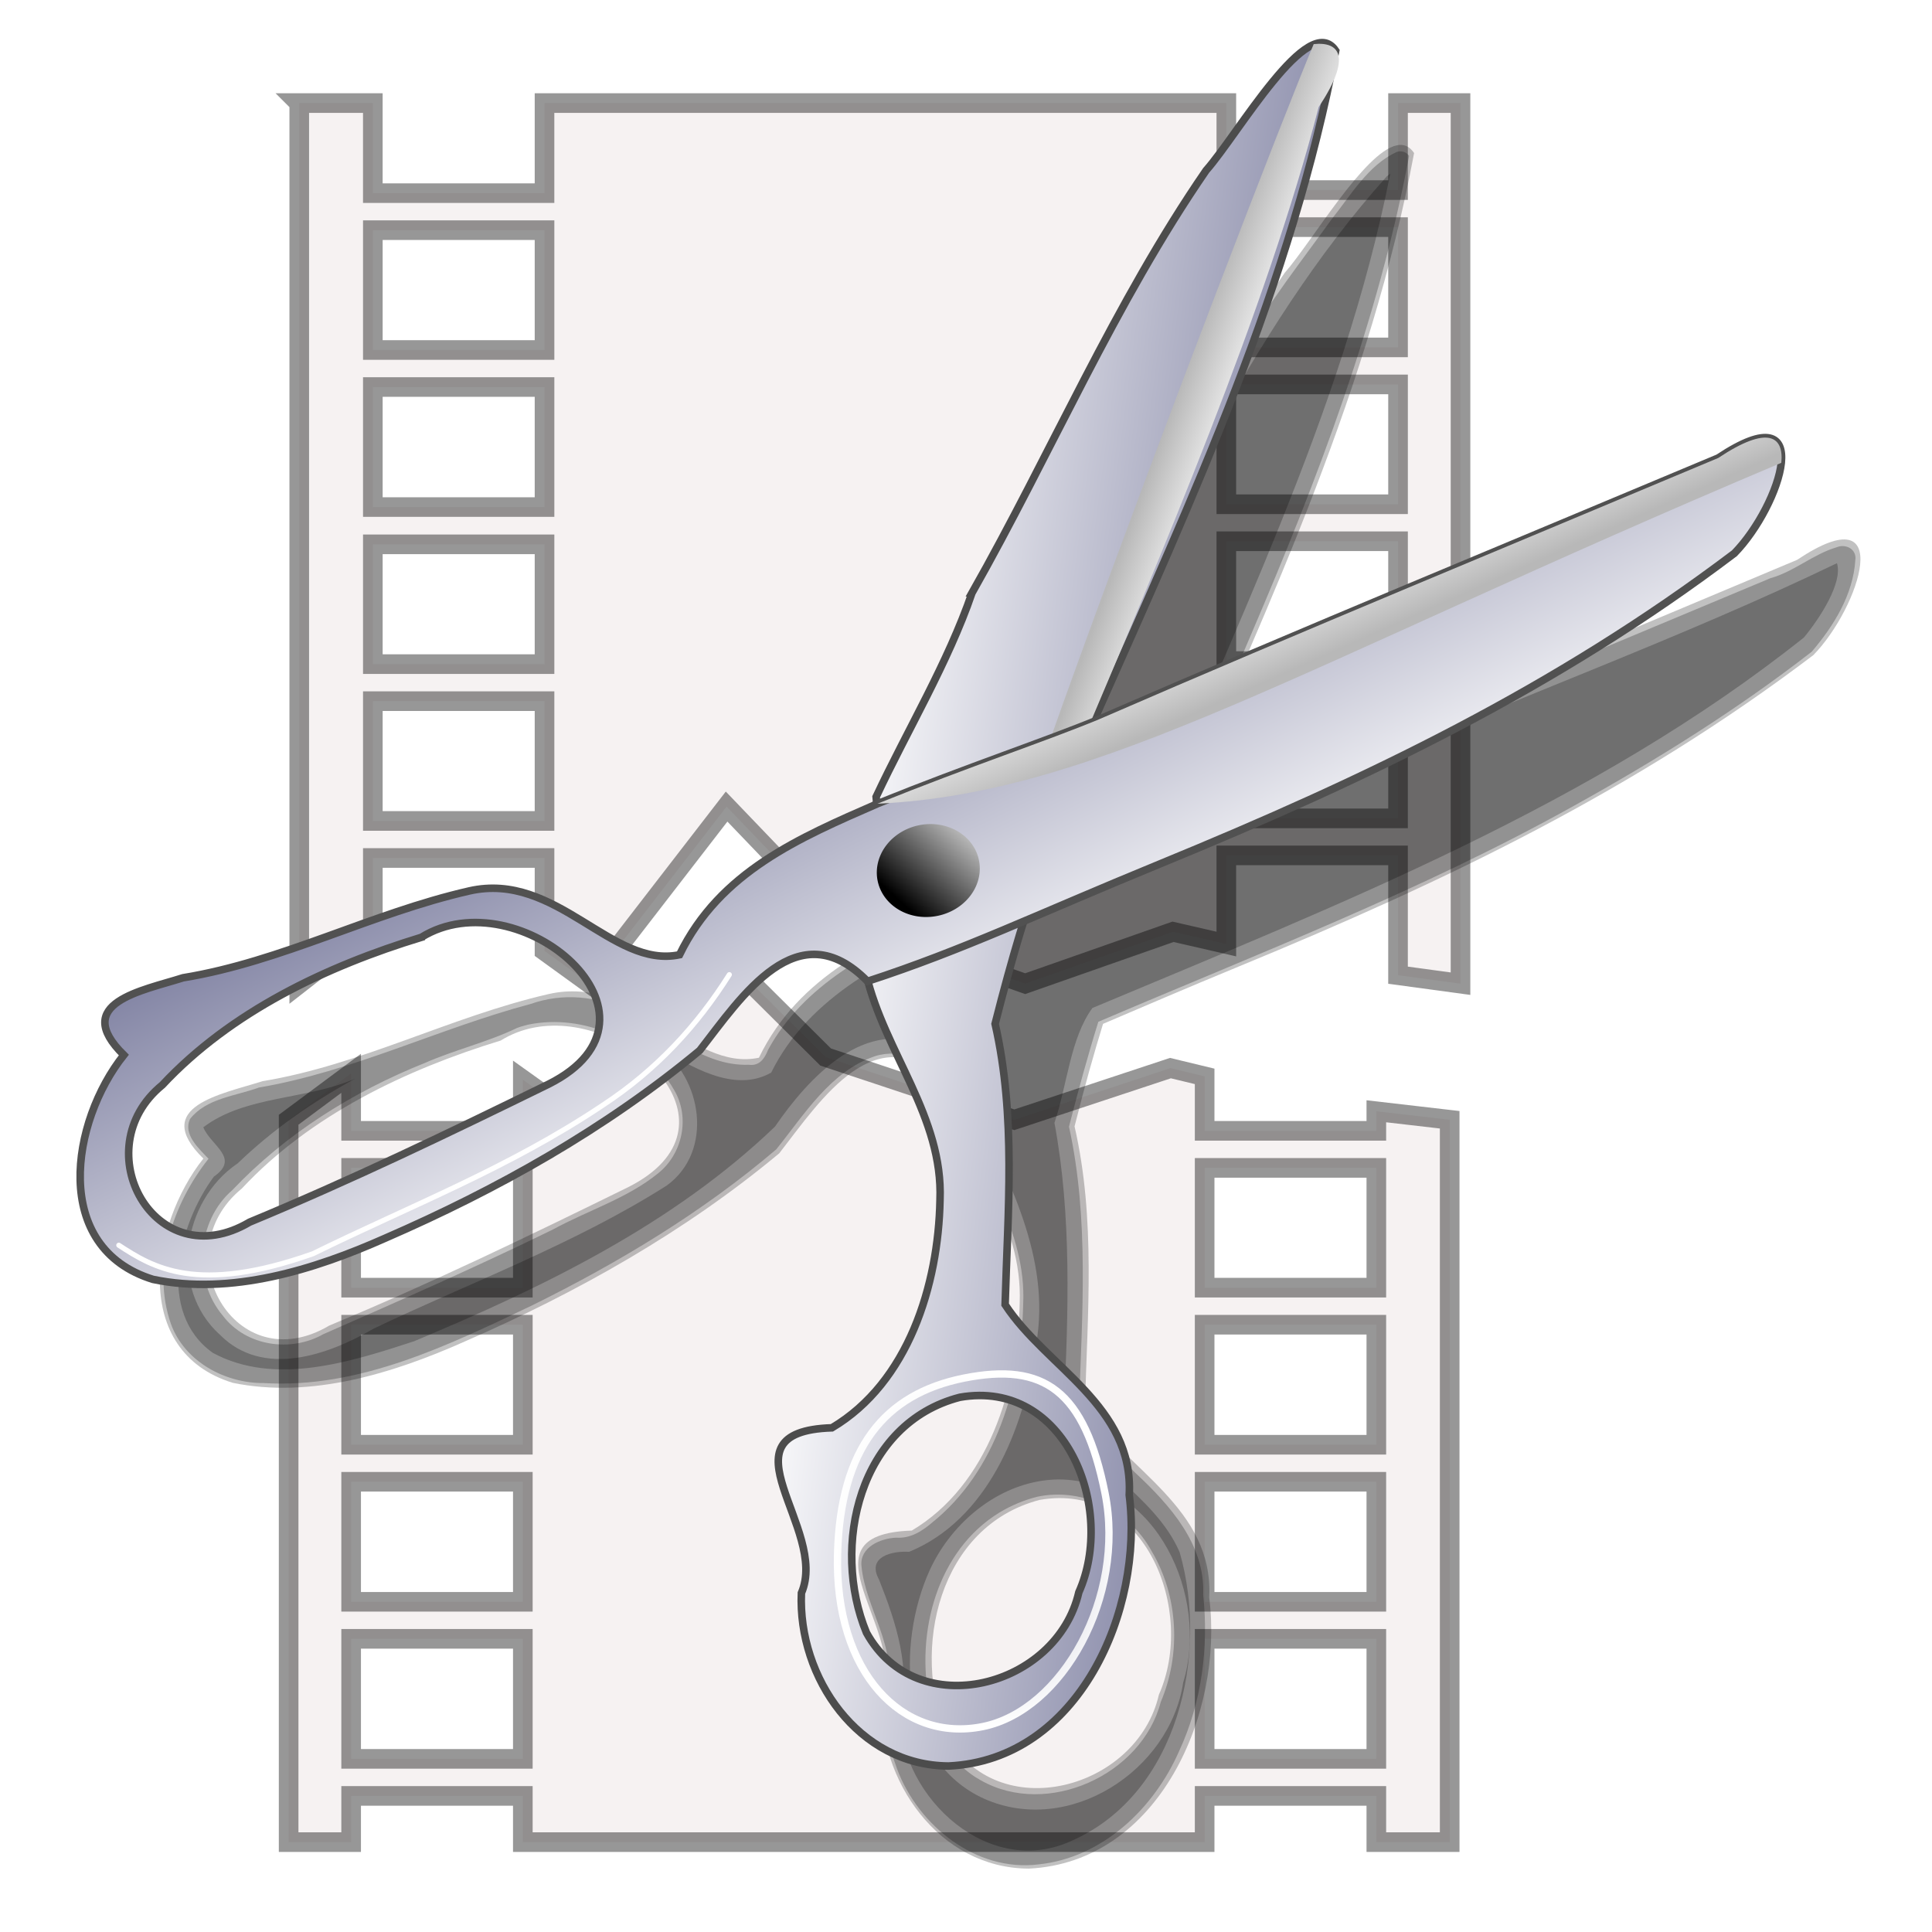 <?xml version="1.0" encoding="UTF-8" standalone="no"?>
<!-- Created with Inkscape (http://www.inkscape.org/) -->

<svg
   xmlns:dc="http://purl.org/dc/elements/1.1/"
   xmlns:cc="http://creativecommons.org/ns#"
   xmlns:rdf="http://www.w3.org/1999/02/22-rdf-syntax-ns#"
   xmlns:svg="http://www.w3.org/2000/svg"
   xmlns="http://www.w3.org/2000/svg"
   xmlns:xlink="http://www.w3.org/1999/xlink"
   xmlns:sodipodi="http://sodipodi.sourceforge.net/DTD/sodipodi-0.dtd"
   xmlns:inkscape="http://www.inkscape.org/namespaces/inkscape"
   width="256"
   height="256"
   id="svg2"
   sodipodi:version="0.32"
   inkscape:version="0.91 r13725"
   version="1.0"
   sodipodi:docname="avidemux2_qt.svg"
   inkscape:output_extension="org.inkscape.output.svg.inkscape">
  <defs
     id="defs4">
    <linearGradient
       inkscape:collect="always"
       id="linearGradient3344">
      <stop
         style="stop-color:#373737;stop-opacity:1;"
         offset="0"
         id="stop3346" />
      <stop
         style="stop-color:#373737;stop-opacity:0;"
         offset="1"
         id="stop3348" />
    </linearGradient>
    <linearGradient
       id="linearGradient3175">
      <stop
         style="stop-color:#bcc4f0;stop-opacity:0.739;"
         offset="0"
         id="stop3177" />
      <stop
         style="stop-color:#1a1c71;stop-opacity:0.782;"
         offset="1"
         id="stop3179" />
    </linearGradient>
    <inkscape:perspective
       sodipodi:type="inkscape:persp3d"
       inkscape:vp_x="0 : 526.18109 : 1"
       inkscape:vp_y="0 : 1000 : 0"
       inkscape:vp_z="744.09448 : 526.18109 : 1"
       inkscape:persp3d-origin="372.04724 : 350.78739 : 1"
       id="perspective10" />
    <inkscape:perspective
       id="perspective2390"
       inkscape:persp3d-origin="372.04724 : 350.78739 : 1"
       inkscape:vp_z="744.09448 : 526.18109 : 1"
       inkscape:vp_y="0 : 1000 : 0"
       inkscape:vp_x="0 : 526.18109 : 1"
       sodipodi:type="inkscape:persp3d" />
    <linearGradient
       inkscape:collect="always"
       xlink:href="#linearGradient3175"
       id="linearGradient3315"
       gradientUnits="userSpaceOnUse"
       gradientTransform="matrix(1.228,0,0,1.228,15.619,-27.967)"
       spreadMethod="reflect"
       x1="40.607"
       y1="87.54"
       x2="84.451"
       y2="64.883" />
    <linearGradient
       inkscape:collect="always"
       xlink:href="#linearGradient3175"
       id="linearGradient3317"
       gradientUnits="userSpaceOnUse"
       gradientTransform="matrix(1.228,0,0,1.228,16.341,-28.689)"
       spreadMethod="reflect"
       x1="77.094"
       y1="169.637"
       x2="121.232"
       y2="148.745" />
    <linearGradient
       inkscape:collect="always"
       xlink:href="#linearGradient3344"
       id="linearGradient3350"
       x1="83.568"
       y1="54.878"
       x2="103.577"
       y2="46.051"
       gradientUnits="userSpaceOnUse"
       spreadMethod="reflect"
       gradientTransform="matrix(1.228,0,0,1.228,34.763,-24.355)" />
    <linearGradient
       inkscape:collect="always"
       xlink:href="#linearGradient3344"
       id="linearGradient3358"
       x1="86.216"
       y1="103.816"
       x2="103"
       y2="95.577"
       gradientUnits="userSpaceOnUse"
       spreadMethod="reflect"
       gradientTransform="matrix(1.228,0,0,1.228,34.763,-24.355)" />
    <linearGradient
       inkscape:collect="always"
       xlink:href="#linearGradient3344"
       id="linearGradient3366"
       x1="85.529"
       y1="146.308"
       x2="103.49"
       y2="136.892"
       gradientUnits="userSpaceOnUse"
       spreadMethod="reflect"
       gradientTransform="matrix(1.228,0,0,1.228,34.763,-24.355)" />
    <linearGradient
       inkscape:collect="always"
       xlink:href="#linearGradient3344"
       id="linearGradient3374"
       x1="84.451"
       y1="192.883"
       x2="103.577"
       y2="183.172"
       gradientUnits="userSpaceOnUse"
       spreadMethod="reflect"
       gradientTransform="matrix(1.228,0,0,1.228,34.763,-24.355)" />
    <linearGradient
       gradientTransform="matrix(0.458,0,0,0.458,12.358,81.059)"
       y2="50.574"
       x2="215.891"
       y1="113.364"
       x1="155.814"
       spreadMethod="reflect"
       gradientUnits="userSpaceOnUse"
       id="linearGradient3403"
       xlink:href="#linearGradient3369"
       inkscape:collect="always" />
    <linearGradient
       y2="78.618"
       x2="-79.283"
       y1="145.672"
       x1="-81.182"
       gradientUnits="userSpaceOnUse"
       id="linearGradient3397"
       xlink:href="#linearGradient3387"
       inkscape:collect="always" />
    <linearGradient
       gradientUnits="userSpaceOnUse"
       y2="78.618"
       x2="-79.283"
       y1="145.672"
       x1="-81.182"
       id="linearGradient3393"
       xlink:href="#linearGradient3387"
       inkscape:collect="always" />
    <linearGradient
       spreadMethod="reflect"
       gradientUnits="userSpaceOnUse"
       y2="50.574"
       x2="215.891"
       y1="113.364"
       x1="155.814"
       id="linearGradient3375"
       xlink:href="#linearGradient3369"
       inkscape:collect="always" />
    <linearGradient
       y2="-7.475"
       x2="16.093"
       y1="-7.475"
       x1="13.515"
       spreadMethod="reflect"
       gradientUnits="userSpaceOnUse"
       id="linearGradient2595"
       xlink:href="#linearGradient3578"
       inkscape:collect="always" />
    <linearGradient
       y2="-7.475"
       x2="16.093"
       y1="-7.475"
       x1="13.515"
       spreadMethod="reflect"
       gradientUnits="userSpaceOnUse"
       id="linearGradient2593"
       xlink:href="#linearGradient3578"
       inkscape:collect="always" />
    <linearGradient
       y2="-7.475"
       x2="16.093"
       y1="-7.475"
       x1="13.515"
       spreadMethod="reflect"
       gradientUnits="userSpaceOnUse"
       id="linearGradient2591"
       xlink:href="#linearGradient3578"
       inkscape:collect="always" />
    <linearGradient
       y2="-7.475"
       x2="16.093"
       y1="-7.475"
       x1="13.515"
       spreadMethod="reflect"
       gradientUnits="userSpaceOnUse"
       id="linearGradient2589"
       xlink:href="#linearGradient3578"
       inkscape:collect="always" />
    <linearGradient
       y2="-7.475"
       x2="16.093"
       y1="-7.475"
       x1="13.515"
       spreadMethod="reflect"
       gradientUnits="userSpaceOnUse"
       id="linearGradient2587"
       xlink:href="#linearGradient3578"
       inkscape:collect="always" />
    <linearGradient
       y2="-7.475"
       x2="16.093"
       y1="-7.475"
       x1="13.515"
       spreadMethod="reflect"
       gradientUnits="userSpaceOnUse"
       id="linearGradient2585"
       xlink:href="#linearGradient3578"
       inkscape:collect="always" />
    <linearGradient
       y2="-7.475"
       x2="16.093"
       y1="-7.475"
       x1="13.515"
       spreadMethod="reflect"
       gradientUnits="userSpaceOnUse"
       id="linearGradient2583"
       xlink:href="#linearGradient3578"
       inkscape:collect="always" />
    <linearGradient
       y2="-7.475"
       x2="16.093"
       y1="-7.475"
       x1="13.515"
       spreadMethod="reflect"
       gradientUnits="userSpaceOnUse"
       id="linearGradient2581"
       xlink:href="#linearGradient3578"
       inkscape:collect="always" />
    <linearGradient
       y2="-7.475"
       x2="16.093"
       y1="-7.475"
       x1="13.515"
       spreadMethod="reflect"
       gradientUnits="userSpaceOnUse"
       id="linearGradient2579"
       xlink:href="#linearGradient3578"
       inkscape:collect="always" />
    <linearGradient
       y2="-7.475"
       x2="16.093"
       y1="-7.475"
       x1="13.515"
       spreadMethod="reflect"
       gradientUnits="userSpaceOnUse"
       id="linearGradient2577"
       xlink:href="#linearGradient3578"
       inkscape:collect="always" />
    <linearGradient
       y2="-7.475"
       x2="16.093"
       y1="-7.475"
       x1="13.515"
       spreadMethod="reflect"
       gradientUnits="userSpaceOnUse"
       id="linearGradient2575"
       xlink:href="#linearGradient3578"
       inkscape:collect="always" />
    <linearGradient
       y2="-7.475"
       x2="16.093"
       y1="-7.475"
       x1="13.515"
       spreadMethod="reflect"
       gradientUnits="userSpaceOnUse"
       id="linearGradient2573"
       xlink:href="#linearGradient3578"
       inkscape:collect="always" />
    <linearGradient
       y2="-7.475"
       x2="16.093"
       y1="-7.475"
       x1="13.515"
       spreadMethod="reflect"
       gradientUnits="userSpaceOnUse"
       id="linearGradient2571"
       xlink:href="#linearGradient3578"
       inkscape:collect="always" />
    <linearGradient
       y2="-7.475"
       x2="16.093"
       y1="-7.475"
       x1="13.515"
       spreadMethod="reflect"
       gradientUnits="userSpaceOnUse"
       id="linearGradient2569"
       xlink:href="#linearGradient3578"
       inkscape:collect="always" />
    <linearGradient
       y2="-7.475"
       x2="16.093"
       y1="-7.475"
       x1="13.515"
       spreadMethod="reflect"
       gradientUnits="userSpaceOnUse"
       id="linearGradient2567"
       xlink:href="#linearGradient3578"
       inkscape:collect="always" />
    <linearGradient
       y2="-7.475"
       x2="16.093"
       y1="-7.475"
       x1="13.515"
       spreadMethod="reflect"
       gradientUnits="userSpaceOnUse"
       id="linearGradient2565"
       xlink:href="#linearGradient3578"
       inkscape:collect="always" />
    <linearGradient
       y2="-7.475"
       x2="16.093"
       y1="-7.475"
       x1="13.515"
       spreadMethod="reflect"
       gradientUnits="userSpaceOnUse"
       id="linearGradient2563"
       xlink:href="#linearGradient3578"
       inkscape:collect="always" />
    <linearGradient
       y2="-7.475"
       x2="16.093"
       y1="-7.475"
       x1="13.515"
       spreadMethod="reflect"
       gradientUnits="userSpaceOnUse"
       id="linearGradient2561"
       xlink:href="#linearGradient3578"
       inkscape:collect="always" />
    <linearGradient
       y2="-7.475"
       x2="16.093"
       y1="-7.475"
       x1="13.515"
       spreadMethod="reflect"
       gradientUnits="userSpaceOnUse"
       id="linearGradient2559"
       xlink:href="#linearGradient3578"
       inkscape:collect="always" />
    <linearGradient
       y2="-7.475"
       x2="16.093"
       y1="-7.475"
       x1="13.515"
       spreadMethod="reflect"
       gradientUnits="userSpaceOnUse"
       id="linearGradient2557"
       xlink:href="#linearGradient3578"
       inkscape:collect="always" />
    <linearGradient
       y2="-7.475"
       x2="16.093"
       y1="-7.475"
       x1="13.515"
       spreadMethod="reflect"
       gradientUnits="userSpaceOnUse"
       id="linearGradient2555"
       xlink:href="#linearGradient3578"
       inkscape:collect="always" />
    <linearGradient
       y2="-7.475"
       x2="16.093"
       y1="-7.475"
       x1="13.515"
       spreadMethod="reflect"
       gradientUnits="userSpaceOnUse"
       id="linearGradient2553"
       xlink:href="#linearGradient3578"
       inkscape:collect="always" />
    <linearGradient
       y2="-7.475"
       x2="16.093"
       y1="-7.475"
       x1="13.515"
       spreadMethod="reflect"
       gradientUnits="userSpaceOnUse"
       id="linearGradient2551"
       xlink:href="#linearGradient3578"
       inkscape:collect="always" />
    <linearGradient
       y2="-7.475"
       x2="16.093"
       y1="-2.21"
       x1="15.65"
       spreadMethod="reflect"
       gradientUnits="userSpaceOnUse"
       id="linearGradient3610"
       xlink:href="#linearGradient3578"
       inkscape:collect="always" />
    <linearGradient
       y2="-7.475"
       x2="16.093"
       y1="-6.409"
       x1="10.621"
       spreadMethod="reflect"
       gradientUnits="userSpaceOnUse"
       id="linearGradient3608"
       xlink:href="#linearGradient3578"
       inkscape:collect="always" />
    <linearGradient
       y2="-1.513"
       x2="9.718"
       y1="-5.887"
       x1="11.187"
       spreadMethod="reflect"
       gradientUnits="userSpaceOnUse"
       id="linearGradient3606"
       xlink:href="#linearGradient3578"
       inkscape:collect="always" />
    <linearGradient
       y2="-4.516"
       x2="12.916"
       y1="-3.754"
       x1="7.771"
       spreadMethod="reflect"
       gradientUnits="userSpaceOnUse"
       id="linearGradient3604"
       xlink:href="#linearGradient3578"
       inkscape:collect="always" />
    <linearGradient
       y2="-3.733"
       x2="14.94"
       y1="-2.275"
       x1="17.083"
       spreadMethod="reflect"
       gradientUnits="userSpaceOnUse"
       id="linearGradient3602"
       xlink:href="#linearGradient3578"
       inkscape:collect="always" />
    <linearGradient
       y2="-1.992"
       x2="17.377"
       y1="-6.256"
       x1="15.582"
       spreadMethod="reflect"
       gradientUnits="userSpaceOnUse"
       id="linearGradient3600"
       xlink:href="#linearGradient3578"
       inkscape:collect="always" />
    <linearGradient
       y2="-7.475"
       x2="16.093"
       y1="-10.978"
       x1="16.691"
       spreadMethod="reflect"
       gradientUnits="userSpaceOnUse"
       id="linearGradient3598"
       xlink:href="#linearGradient3578"
       inkscape:collect="always" />
    <linearGradient
       y2="-11.199"
       x2="11.132"
       y1="-11.391"
       x1="16.387"
       spreadMethod="reflect"
       gradientUnits="userSpaceOnUse"
       id="linearGradient3596"
       xlink:href="#linearGradient3578"
       inkscape:collect="always" />
    <linearGradient
       y2="-2.688"
       x2="8.696"
       y1="-11.587"
       x1="12.035"
       spreadMethod="reflect"
       gradientUnits="userSpaceOnUse"
       id="linearGradient3594"
       xlink:href="#linearGradient3578"
       inkscape:collect="always" />
    <linearGradient
       y2="-5.778"
       x2="11.372"
       y1="-10.151"
       x1="12.906"
       spreadMethod="reflect"
       gradientUnits="userSpaceOnUse"
       id="linearGradient3592"
       xlink:href="#linearGradient3578"
       inkscape:collect="always" />
    <linearGradient
       y2="-6.953"
       x2="17.747"
       y1="-5.908"
       x1="16.387"
       spreadMethod="reflect"
       gradientUnits="userSpaceOnUse"
       id="linearGradient3590"
       xlink:href="#linearGradient3578"
       inkscape:collect="always" />
    <linearGradient
       y2="-8.019"
       x2="17.075"
       y1="-7.475"
       x1="13.515"
       spreadMethod="reflect"
       gradientUnits="userSpaceOnUse"
       id="linearGradient3588"
       xlink:href="#linearGradient3578"
       inkscape:collect="always" />
    <linearGradient
       y2="-6.583"
       x2="18.617"
       y1="-5.212"
       x1="16.909"
       spreadMethod="reflect"
       gradientUnits="userSpaceOnUse"
       id="linearGradient3586"
       xlink:href="#linearGradient3578"
       inkscape:collect="always" />
    <linearGradient
       spreadMethod="reflect"
       gradientUnits="userSpaceOnUse"
       y2="-7.475"
       x2="16.093"
       y1="-7.475"
       x1="13.515"
       id="linearGradient3584"
       xlink:href="#linearGradient3578"
       inkscape:collect="always" />
    <inkscape:perspective
       sodipodi:type="inkscape:persp3d"
       inkscape:vp_x="0 : 128 : 1"
       inkscape:vp_y="0 : 1000 : 0"
       inkscape:vp_z="256 : 128 : 1"
       inkscape:persp3d-origin="128 : 85.333333 : 1"
       id="perspective2503" />
    <linearGradient
       id="linearGradient3578">
      <stop
         id="stop3580"
         offset="0"
         style="stop-color:#000000;stop-opacity:1;" />
      <stop
         id="stop3582"
         offset="1"
         style="stop-color:#fffcfc;stop-opacity:1;" />
    </linearGradient>
    <linearGradient
       id="linearGradient3369"
       inkscape:collect="always">
      <stop
         id="stop3371"
         offset="0"
         style="stop-color:#6465df;stop-opacity:1" />
      <stop
         id="stop3373"
         offset="1"
         style="stop-color:#ffffff;stop-opacity:1" />
    </linearGradient>
    <linearGradient
       id="linearGradient3387"
       inkscape:collect="always">
      <stop
         id="stop3389"
         offset="0"
         style="stop-color:#000000;stop-opacity:1;" />
      <stop
         id="stop3391"
         offset="1"
         style="stop-color:#ffffff;stop-opacity:1" />
    </linearGradient>
    <inkscape:perspective
       sodipodi:type="inkscape:persp3d"
       inkscape:vp_x="0 : 526.18109 : 1"
       inkscape:vp_y="0 : 1000 : 0"
       inkscape:vp_z="744.09448 : 526.18109 : 1"
       inkscape:persp3d-origin="372.04724 : 350.78739 : 1"
       id="perspective10-2" />
    <radialGradient
       r="63.512"
       fy="701.37"
       fx="376.796"
       cy="701.37"
       cx="376.796"
       gradientTransform="matrix(0.941,0,0,1.179,34.442,-139.203)"
       gradientUnits="userSpaceOnUse"
       id="radialGradient3289"
       xlink:href="#linearGradient2865"
       inkscape:collect="always" />
    <linearGradient
       y2="181.569"
       x2="223.346"
       y1="226.56"
       x1="162.287"
       gradientUnits="userSpaceOnUse"
       id="linearGradient3287"
       xlink:href="#linearGradient2852"
       inkscape:collect="always" />
    <linearGradient
       y2="319.922"
       x2="469.013"
       y1="364.381"
       x1="479.058"
       gradientTransform="matrix(0.941,0,0,0.941,34.442,27.79)"
       gradientUnits="userSpaceOnUse"
       id="linearGradient3285"
       xlink:href="#linearGradient2840"
       inkscape:collect="always" />
    <linearGradient
       y2="246.009"
       x2="438.483"
       y1="461.32"
       x1="497.13"
       gradientTransform="matrix(0.941,0,0,0.941,34.442,27.79)"
       gradientUnits="userSpaceOnUse"
       id="linearGradient3283"
       xlink:href="#linearGradient2820"
       inkscape:collect="always" />
    <linearGradient
       y2="326.823"
       x2="473.126"
       y1="360.385"
       x1="478.216"
       gradientTransform="matrix(0.358,-0.871,-0.871,-0.358,613.152,929.239)"
       gradientUnits="userSpaceOnUse"
       id="linearGradient3281"
       xlink:href="#linearGradient2840"
       inkscape:collect="always" />
    <linearGradient
       y2="394.894"
       x2="605.895"
       y1="322.588"
       x1="391.563"
       gradientTransform="matrix(0.941,0,0,0.941,34.442,27.79)"
       gradientUnits="userSpaceOnUse"
       id="linearGradient3279"
       xlink:href="#linearGradient2820"
       inkscape:collect="always" />
    <radialGradient
       r="63.512"
       fy="701.37"
       fx="376.796"
       cy="701.37"
       cx="376.796"
       gradientTransform="matrix(0.941,0,0,1.179,-876.616,-131.169)"
       gradientUnits="userSpaceOnUse"
       id="radialGradient3258"
       xlink:href="#linearGradient2865"
       inkscape:collect="always" />
    <linearGradient
       y2="181.569"
       x2="223.346"
       y1="226.56"
       x1="162.287"
       gradientUnits="userSpaceOnUse"
       id="linearGradient3256"
       xlink:href="#linearGradient2852"
       inkscape:collect="always" />
    <linearGradient
       y2="319.922"
       x2="469.013"
       y1="374.553"
       x1="481.062"
       gradientTransform="matrix(0.941,0,0,0.941,-876.616,35.824)"
       gradientUnits="userSpaceOnUse"
       id="linearGradient3254"
       xlink:href="#linearGradient2840"
       inkscape:collect="always" />
    <linearGradient
       y2="246.009"
       x2="438.483"
       y1="461.32"
       x1="497.13"
       gradientTransform="matrix(0.941,0,0,0.941,-876.616,35.824)"
       gradientUnits="userSpaceOnUse"
       id="linearGradient3252"
       xlink:href="#linearGradient2820"
       inkscape:collect="always" />
    <linearGradient
       y2="326.823"
       x2="473.126"
       y1="374.553"
       x1="481.062"
       gradientTransform="matrix(0.358,-0.871,-0.871,-0.358,-297.907,937.273)"
       gradientUnits="userSpaceOnUse"
       id="linearGradient3250"
       xlink:href="#linearGradient2840"
       inkscape:collect="always" />
    <linearGradient
       y2="394.894"
       x2="605.895"
       y1="322.588"
       x1="391.563"
       gradientTransform="matrix(0.941,0,0,0.941,-876.616,35.824)"
       gradientUnits="userSpaceOnUse"
       id="linearGradient3248"
       xlink:href="#linearGradient2820"
       inkscape:collect="always" />
    <linearGradient
       y2="246.009"
       x2="438.483"
       y1="461.32"
       x1="497.13"
       gradientTransform="matrix(0.941,0,0,0.941,-526.333,-211.624)"
       gradientUnits="userSpaceOnUse"
       id="linearGradient3232"
       xlink:href="#linearGradient2820"
       inkscape:collect="always" />
    <filter
       id="filter3226"
       inkscape:collect="always">
      <feGaussianBlur
         id="feGaussianBlur3228"
         stdDeviation="2.693"
         inkscape:collect="always" />
    </filter>
    <filter
       id="filter3206"
       inkscape:collect="always">
      <feGaussianBlur
         id="feGaussianBlur3208"
         stdDeviation="2.72"
         inkscape:collect="always" />
    </filter>
    <linearGradient
       gradientTransform="matrix(0.941,0,0,0.941,34.442,27.79)"
       y2="394.894"
       x2="605.895"
       y1="322.588"
       x1="391.563"
       gradientUnits="userSpaceOnUse"
       id="linearGradient2426"
       xlink:href="#linearGradient2820"
       inkscape:collect="always" />
    <linearGradient
       y2="326.823"
       x2="473.126"
       y1="374.553"
       x1="481.062"
       gradientTransform="matrix(0.358,-0.871,-0.871,-0.358,613.152,929.239)"
       gradientUnits="userSpaceOnUse"
       id="linearGradient2423"
       xlink:href="#linearGradient2840"
       inkscape:collect="always" />
    <linearGradient
       gradientTransform="matrix(0.941,0,0,0.941,34.442,27.79)"
       y2="246.009"
       x2="438.483"
       y1="461.32"
       x1="497.13"
       gradientUnits="userSpaceOnUse"
       id="linearGradient2420"
       xlink:href="#linearGradient2820"
       inkscape:collect="always" />
    <linearGradient
       gradientTransform="matrix(0.941,0,0,0.941,34.442,27.79)"
       y2="319.922"
       x2="469.013"
       y1="374.553"
       x1="481.062"
       gradientUnits="userSpaceOnUse"
       id="linearGradient2417"
       xlink:href="#linearGradient2840"
       inkscape:collect="always" />
    <radialGradient
       r="63.512"
       fy="701.37"
       fx="376.796"
       cy="701.37"
       cx="376.796"
       gradientTransform="matrix(0.941,0,0,1.179,34.442,-139.203)"
       gradientUnits="userSpaceOnUse"
       id="radialGradient2412"
       xlink:href="#linearGradient2865"
       inkscape:collect="always" />
    <linearGradient
       y2="181.569"
       x2="223.346"
       y1="226.56"
       x1="162.287"
       gradientUnits="userSpaceOnUse"
       id="linearGradient2890"
       xlink:href="#linearGradient2852"
       inkscape:collect="always" />
    <radialGradient
       gradientUnits="userSpaceOnUse"
       gradientTransform="matrix(1,0,0,1.253,0,-177.441)"
       r="63.512"
       fy="701.37"
       fx="376.796"
       cy="701.37"
       cx="376.796"
       id="radialGradient2871"
       xlink:href="#linearGradient2865"
       inkscape:collect="always" />
    <linearGradient
       gradientUnits="userSpaceOnUse"
       y2="181.569"
       x2="223.346"
       y1="226.56"
       x1="162.287"
       id="linearGradient2858"
       xlink:href="#linearGradient2852"
       inkscape:collect="always" />
    <linearGradient
       gradientTransform="matrix(0.38,-0.925,-0.925,-0.38,614.917,957.848)"
       y2="326.823"
       x2="473.126"
       y1="374.553"
       x1="481.062"
       gradientUnits="userSpaceOnUse"
       id="linearGradient2848"
       xlink:href="#linearGradient2840"
       inkscape:collect="always" />
    <linearGradient
       y2="319.922"
       x2="469.013"
       y1="374.553"
       x1="481.062"
       gradientUnits="userSpaceOnUse"
       id="linearGradient2838"
       xlink:href="#linearGradient2840"
       inkscape:collect="always" />
    <linearGradient
       gradientUnits="userSpaceOnUse"
       y2="246.009"
       x2="438.483"
       y1="461.32"
       x1="497.13"
       id="linearGradient2834"
       xlink:href="#linearGradient2820"
       inkscape:collect="always" />
    <linearGradient
       gradientUnits="userSpaceOnUse"
       y2="394.894"
       x2="605.895"
       y1="322.588"
       x1="391.563"
       id="linearGradient2826"
       xlink:href="#linearGradient2820"
       inkscape:collect="always" />
    <linearGradient
       id="linearGradient2820">
      <stop
         id="stop2822"
         offset="0"
         style="stop-color:#ffffff;stop-opacity:1;" />
      <stop
         id="stop2824"
         offset="1"
         style="stop-color:#737599;stop-opacity:1;" />
    </linearGradient>
    <linearGradient
       id="linearGradient2840">
      <stop
         style="stop-color:#b8b8b8;stop-opacity:1;"
         offset="0"
         id="stop2842" />
      <stop
         style="stop-color:white;stop-opacity:1"
         offset="1"
         id="stop2844" />
    </linearGradient>
    <linearGradient
       id="linearGradient2852">
      <stop
         id="stop2854"
         offset="0"
         style="stop-color:#000000;stop-opacity:1;" />
      <stop
         id="stop2856"
         offset="1"
         style="stop-color:white;stop-opacity:1" />
    </linearGradient>
    <linearGradient
       id="linearGradient2865">
      <stop
         id="stop2867"
         offset="0"
         style="stop-color:white;stop-opacity:0" />
      <stop
         id="stop2869"
         offset="1"
         style="stop-color:#ffffff;stop-opacity:1;" />
    </linearGradient>
    <inkscape:perspective
       id="perspective38"
       inkscape:persp3d-origin="425 : 283.33333 : 1"
       inkscape:vp_z="850 : 425 : 1"
       inkscape:vp_y="0 : 1000 : 0"
       inkscape:vp_x="0 : 425 : 1"
       sodipodi:type="inkscape:persp3d" />
    <linearGradient
       inkscape:collect="always"
       xlink:href="#linearGradient2820"
       id="linearGradient3331"
       gradientUnits="userSpaceOnUse"
       gradientTransform="matrix(0.941,0,0,0.941,34.442,27.79)"
       x1="391.563"
       y1="322.588"
       x2="605.895"
       y2="394.894" />
    <linearGradient
       inkscape:collect="always"
       xlink:href="#linearGradient2840"
       id="linearGradient3333"
       gradientUnits="userSpaceOnUse"
       gradientTransform="matrix(0.358,-0.871,-0.871,-0.358,613.152,929.239)"
       x1="478.216"
       y1="360.385"
       x2="473.126"
       y2="326.823" />
    <linearGradient
       inkscape:collect="always"
       xlink:href="#linearGradient2820"
       id="linearGradient3335"
       gradientUnits="userSpaceOnUse"
       gradientTransform="matrix(0.941,0,0,0.941,34.442,27.79)"
       x1="497.13"
       y1="461.32"
       x2="438.483"
       y2="246.009" />
    <linearGradient
       inkscape:collect="always"
       xlink:href="#linearGradient2840"
       id="linearGradient3337"
       gradientUnits="userSpaceOnUse"
       gradientTransform="matrix(0.941,0,0,0.941,34.442,27.79)"
       x1="479.058"
       y1="364.381"
       x2="469.013"
       y2="319.922" />
    <linearGradient
       inkscape:collect="always"
       xlink:href="#linearGradient2852"
       id="linearGradient3339"
       gradientUnits="userSpaceOnUse"
       x1="162.287"
       y1="226.56"
       x2="223.346"
       y2="181.569" />
    <radialGradient
       inkscape:collect="always"
       xlink:href="#linearGradient2865"
       id="radialGradient3341"
       gradientUnits="userSpaceOnUse"
       gradientTransform="matrix(0.941,0,0,1.179,34.442,-139.203)"
       cx="376.796"
       cy="701.37"
       fx="376.796"
       fy="701.37"
       r="63.512" />
    <linearGradient
       inkscape:collect="always"
       xlink:href="#linearGradient3344"
       id="linearGradient4122"
       gradientUnits="userSpaceOnUse"
       gradientTransform="matrix(1.228,0,0,1.228,-202.737,9.697)"
       spreadMethod="reflect"
       x1="84.451"
       y1="192.883"
       x2="103.577"
       y2="183.172" />
    <linearGradient
       inkscape:collect="always"
       xlink:href="#linearGradient3344"
       id="linearGradient4125"
       gradientUnits="userSpaceOnUse"
       gradientTransform="matrix(1.228,0,0,1.228,-202.737,9.697)"
       spreadMethod="reflect"
       x1="85.529"
       y1="146.308"
       x2="103.49"
       y2="136.892" />
    <linearGradient
       inkscape:collect="always"
       xlink:href="#linearGradient3344"
       id="linearGradient4128"
       gradientUnits="userSpaceOnUse"
       gradientTransform="matrix(1.228,0,0,1.228,-202.737,9.697)"
       spreadMethod="reflect"
       x1="86.216"
       y1="103.816"
       x2="103"
       y2="95.577" />
    <linearGradient
       inkscape:collect="always"
       xlink:href="#linearGradient3344"
       id="linearGradient4131"
       gradientUnits="userSpaceOnUse"
       gradientTransform="matrix(1.228,0,0,1.228,-202.737,9.697)"
       spreadMethod="reflect"
       x1="83.568"
       y1="54.878"
       x2="103.577"
       y2="46.051" />
    <linearGradient
       inkscape:collect="always"
       xlink:href="#linearGradient3175"
       id="linearGradient4134"
       gradientUnits="userSpaceOnUse"
       gradientTransform="matrix(1.228,0,0,1.228,-221.881,6.085)"
       spreadMethod="reflect"
       x1="40.607"
       y1="87.54"
       x2="84.451"
       y2="64.883" />
    <linearGradient
       inkscape:collect="always"
       xlink:href="#linearGradient3175"
       id="linearGradient4137"
       gradientUnits="userSpaceOnUse"
       gradientTransform="matrix(1.228,0,0,1.228,-221.159,5.362)"
       spreadMethod="reflect"
       x1="77.094"
       y1="169.637"
       x2="121.232"
       y2="148.745" />
    <linearGradient
       inkscape:collect="always"
       xlink:href="#linearGradient2840"
       id="linearGradient3932"
       gradientUnits="userSpaceOnUse"
       gradientTransform="matrix(0.288,-0.057,0.057,0.288,-19.34,25.264)"
       x1="479.058"
       y1="364.381"
       x2="469.013"
       y2="319.922" />
    <linearGradient
       inkscape:collect="always"
       xlink:href="#linearGradient2820"
       id="linearGradient3935"
       gradientUnits="userSpaceOnUse"
       gradientTransform="matrix(0.288,-0.057,0.057,0.288,-19.34,25.264)"
       x1="497.13"
       y1="461.32"
       x2="438.483"
       y2="246.009" />
    <linearGradient
       inkscape:collect="always"
       xlink:href="#linearGradient2840"
       id="linearGradient3938"
       gradientUnits="userSpaceOnUse"
       gradientTransform="matrix(0.057,-0.288,-0.288,-0.057,212.492,266.063)"
       x1="478.216"
       y1="360.385"
       x2="473.126"
       y2="326.823" />
    <linearGradient
       inkscape:collect="always"
       xlink:href="#linearGradient2820"
       id="linearGradient3941"
       gradientUnits="userSpaceOnUse"
       gradientTransform="matrix(0.288,-0.057,0.057,0.288,-19.34,25.264)"
       x1="391.563"
       y1="322.588"
       x2="605.895"
       y2="394.894" />
  </defs>
  <sodipodi:namedview
     id="base"
     pagecolor="#ffffff"
     bordercolor="#666666"
     borderopacity="1.0"
     gridtolerance="10000"
     guidetolerance="10"
     objecttolerance="10"
     inkscape:pageopacity="0.0"
     inkscape:pageshadow="2"
     inkscape:zoom="3.2929688"
     inkscape:cx="128"
     inkscape:cy="128"
     inkscape:document-units="px"
     inkscape:current-layer="layer1"
     showgrid="false"
     inkscape:window-width="1920"
     inkscape:window-height="1057"
     inkscape:window-x="-2"
     inkscape:window-y="-5"
     inkscape:window-maximized="1" />
  <g
     inkscape:label="Layer 1"
     inkscape:groupmode="layer"
     id="layer1">
    <path
       style="fill:#ddd0d0;fill-opacity:0.28;stroke:#000000;stroke-opacity:0.407;stroke-width:2.6;stroke-miterlimit:4;stroke-dasharray:none"
       d="m 39.653,13.656 0,116.688 9.75,-7.594 0,-9.062 22.75,0 0,12.312 6,4.344 18.125,-23.469 13.812,14.406 25.75,9.062 19.594,-6.875 7.062,1.625 0,-11.75 22.75,0 0,15.875 8.281,1.125 0,-116.688 -8.281,0 0,11.531 -22.75,0 0,-11.531 -90.344,0 0,11.938 -22.75,0 0,-11.938 -9.75,0 z m 122.844,16.438 22.75,0 0,15.938 -22.75,0 0,-15.938 z M 49.403,30.5 l 22.75,0 0,15.875 -22.75,0 0,-15.875 z m 113.094,20.438 22.75,0 0,15.875 -22.75,0 0,-15.875 z m -113.094,0.344 22.75,0 0,15.906 -22.75,0 0,-15.906 z m 113.094,20.438 22.75,0 0,15.875 -22.75,0 0,-15.875 z M 49.403,72.125 l 22.75,0 0,15.875 -22.75,0 0,-15.875 z m 113.094,20.406 22.75,0 0,15.906 -22.75,0 0,-15.906 z m -113.094,0.375 22.75,0 0,15.875 -22.75,0 0,-15.875 z m 45.812,33.062 -18.5,22.406 -7.438,-5.312 0,6.781 -22.75,0 0,-7.625 -8.281,6.156 0,95.719 8.281,0 0,-6.125 22.75,0 0,6.125 90.344,0 0,-6.125 22.75,0 0,6.125 9.719,0 0,-95.719 -9.719,-1.125 0,2.594 -22.75,0 0,-7.219 -4.531,-1.094 -20.688,6.844 -25,-8.312 -14.187,-14.094 z m -48.688,28.781 22.75,0 0,15.875 -22.75,0 0,-15.875 z m 113.094,0 22.75,0 0,15.875 -22.75,0 0,-15.875 z m -113.094,20.781 22.75,0 0,15.906 -22.75,0 0,-15.906 z m 113.094,0 22.75,0 0,15.906 -22.75,0 0,-15.906 z m -113.094,20.812 22.75,0 0,15.906 -22.75,0 0,-15.906 z m 113.094,0 22.75,0 0,15.906 -22.75,0 0,-15.906 z m -113.094,20.812 22.75,0 0,15.906 -22.75,0 0,-15.906 z m 113.094,0 22.75,0 0,15.906 -22.75,0 0,-15.906 z"
       id="path3336"
       inkscape:connector-curvature="0" />
    <path
       style="fill:#000000;fill-opacity:0.243;stroke:none"
       d="m 183.75,23.375 c -18.683,20.89 -29.751,47.378 -42.875,72.031 -3.583,9.259 -8.888,18.194 -12.75,27.031 -10.158,4.274 -20.904,9.495 -25.938,19.688 -4.909,2.803 -10.832,-0.875 -15.094,-3.5 5.984,4.093 7.521,13.925 1.25,18.469 -12.123,7.696 -25.886,12.788 -38.86,18.966 -5.96,3.484 -14.619,6.566 -20.327,0.816 -6.843,-6.137 -4.997,-17.79 2.325,-22.714 4.648,-4.48 9.978,-8.184 15.613,-11.255 -6.457,2.861 -14.581,2.218 -20.156,6.469 1.031,2.457 4.928,4.071 1.406,6.531 -4.745,6.39 -7.625,18.011 -0.156,23.344 8.209,4.462 18.355,1.198 26.688,-1.531 17.077,-7.148 34.274,-15.45 47.812,-28.438 4.368,-6.378 12.107,-14.906 20.594,-10.375 3.637,1.462 5.127,4.718 6,8.219 4.744,9.998 10.3,20.546 7.812,32 -1.452,10.34 -6.305,22.259 -16.625,26.5 -2.236,-0.142 -5.66,0.628 -4,3.656 2.284,5.769 4.288,11.8 2.75,18 0.214,11.055 12.009,21.853 23,16.531 13.866,-6.255 17.992,-24.586 14.094,-38.125 -3.323,-7.728 -12.363,-11.408 -15.344,-19.125 0.597,-12.589 1.047,-25.492 -1.25,-37.781 1.695,-4.972 2.079,-11.177 5.031,-15.219 32.677,-13.707 66.38,-26.887 94.281,-49.094 2.13,-2.583 5.176,-7.273 4.375,-9.844 -20.674,9.974 -42.676,17.845 -63.775,27.216 -9.649,4.066 -19.264,8.209 -28.882,12.347 C 162.918,84.238 177.917,54.921 184.219,23 L 183.75,23.375 z m -43.5,172.656 c 13.102,0.051 19.986,15.616 16.531,26.906 -1.771,11.734 -15.166,20.388 -26.375,15.406 -11.185,-5.053 -11.679,-20.435 -7.219,-30.281 3.01,-6.589 9.615,-11.943 17.062,-12.031 z"
       id="path3952"
       inkscape:connector-curvature="0" />
    <path
       style="fill:#000000;fill-opacity:0.243;stroke:none"
       d="m 185.052,20.14 c -3.803,1.775 -6.038,5.704 -8.578,8.874 -4.008,5.573 -8.27,10.934 -11.665,16.93 -9.121,15.188 -16.523,31.489 -25.16,46.995 -3.259,9.238 -8.335,17.687 -12.523,26.533 0.707,1.802 -1.686,1.796 -2.798,2.505 -8.713,3.757 -17.868,8.501 -22.555,17.134 -0.473,1.187 -1.153,2.161 -2.551,1.977 -6.185,0.214 -10.814,-4.588 -16.103,-7.041 -3.931,-2.125 -8.573,-2.507 -12.812,-1.015 -12.138,3.235 -23.547,8.951 -35.998,11.073 -3.071,1.127 -6.975,1.412 -9.117,4.154 -0.983,2.051 1.17,3.93 2.439,5.282 -4.758,6.003 -7.582,14.41 -4.99,21.865 1.81,5.015 7.162,7.886 12.302,7.859 12.689,0.767 24.497,-5.015 35.647,-10.334 11.452,-5.661 22.532,-12.335 32.267,-20.635 3.73,-4.623 7.195,-10.344 13.089,-12.347 3.49,-1.104 7.166,0.633 9.547,3.127 0.839,0.152 0.76,2.249 1.301,3.118 3.118,8.77 9.257,16.936 8.784,26.643 -0.25,10.647 -3.524,22.084 -12.119,28.958 -1.355,1.159 -2.872,2.081 -4.716,1.956 -2.081,0.089 -4.846,1.265 -4.592,3.763 0.528,5.659 4.882,10.894 3.32,16.748 -0.762,3.341 0.248,6.975 1.408,10.159 2.808,7.506 10.483,13.651 18.735,12.619 8.498,-0.865 15.345,-7.476 18.638,-15.037 2.985,-6.442 3.924,-13.69 3.176,-20.701 0.292,-6.642 -4.435,-11.904 -8.977,-16.13 -2.655,-2.679 -5.709,-5.233 -7.485,-8.54 0.414,-12.455 1.373,-25.086 -1.32,-37.345 1.197,-4.651 2.458,-9.299 3.886,-13.892 21.225,-9.067 42.84,-17.362 63.018,-28.62 10.956,-6.072 21.612,-12.728 31.502,-20.409 2.916,-3.406 5.505,-7.573 5.79,-12.162 0.205,-1.454 -1.297,-2.201 -2.5,-1.681 -3.102,0.921 -5.597,3.207 -8.758,4.093 -26.78,11.21 -53.592,22.347 -80.246,33.852 3.529,-8.987 7.793,-17.657 11.505,-26.557 8.76,-20.437 16.741,-41.338 20.873,-63.247 -0.36,-0.549 -1.058,-0.736 -1.665,-0.525 z M 69.986,135.771 c 7.396,-1.534 15.624,2.151 19.358,8.688 2.118,3.619 1.106,8.441 -2.158,11.025 -4.073,3.314 -9.314,4.908 -13.916,7.43 -10.012,4.897 -20.217,9.391 -30.405,13.862 -4.328,2.459 -10.249,1.615 -13.312,-2.411 -4.048,-4.751 -3.495,-12.578 1.229,-16.666 7.079,-7.454 15.949,-13.029 25.529,-16.856 4.003,-1.757 8.281,-2.743 12.193,-4.629 0.483,-0.187 0.98,-0.315 1.483,-0.443 z m 67.464,62.554 c 5.996,-1.279 12.215,1.862 15.117,7.153 3.586,5.992 3.95,13.675 1.24,20.044 -2.518,9.69 -15.047,15.357 -23.826,10.39 -3.862,-2.091 -6.209,-6.164 -6.825,-10.457 -1.839,-9.137 1.008,-19.996 9.29,-25.044 1.546,-0.931 3.235,-1.641 5.004,-2.086 z"
       id="path3948"
       inkscape:connector-curvature="0" />
    <g
       inkscape:label="1. réteg"
       id="g3661"
       transform="translate(1.466,0.317)">
      <g
         id="g2637">
        <g
           id="g3612"
           transform="translate(-2.572,0)">
          <g
             id="g2650"
             style="font-size:12px;font-style:normal;font-weight:normal;fill:url(#linearGradient3584);fill-opacity:1;stroke:none;stroke-width:1px;stroke-linecap:butt;stroke-linejoin:miter;stroke-opacity:1;font-family:Bitstream Vera Sans">
            <path
               style="fill:url(#linearGradient2551);fill-opacity:1"
               id="path2652"
               d="M 16.188,-12.219 L 12.094,-12.188 L 12.801,-11.48 L 16.895,-11.512 L 16.188,-12.219 z" />
            <path
               style="fill:url(#linearGradient2553);fill-opacity:1"
               id="path2654"
               d="M 12.094,-12.188 L 8.75,-3.438 L 9.457,-2.73 L 12.801,-11.48 L 12.094,-12.188 z" />
            <path
               style="fill:url(#linearGradient2555);fill-opacity:1"
               id="path2662"
               d="M 14.75,-5.688 L 15.531,-3.469 L 16.238,-2.762 L 15.457,-4.98 L 14.75,-5.688 z" />
            <path
               style="fill:url(#linearGradient2557);fill-opacity:1"
               id="path2664"
               d="M 15.531,-3.469 L 15.531,-3.438 L 16.238,-2.73 L 16.238,-2.762 L 15.531,-3.469 z" />
            <path
               style="fill:url(#linearGradient2559);fill-opacity:1"
               id="path2672"
               d="M 17.92,-11.52 C 17.479,-11.961 16.896,-12.234 16.188,-12.219 L 16.895,-11.512 C 17.604,-11.527 18.186,-11.254 18.627,-10.812 L 17.92,-11.52 z" />
            <path
               style="fill:url(#linearGradient3598);fill-opacity:1"
               id="path2674"
               d="M 16.219,-11.969 C 16.818,-11.966 17.317,-11.726 17.7,-11.343 L 18.407,-10.636 C 18.024,-11.019 17.525,-11.259 16.926,-11.262 L 16.219,-11.969 z" />
            <path
               style="fill:url(#linearGradient2561);fill-opacity:1"
               id="path2676"
               d="M 17.7,-11.343 C 19.262,-9.781 18.899,-5.843 15.594,-5.906 L 16.301,-5.199 C 19.606,-5.136 19.969,-9.074 18.407,-10.636 L 17.7,-11.343 z" />
            <path
               style="fill:url(#linearGradient2563);fill-opacity:1"
               id="path2678"
               d="M 15.594,-5.906 L 16.375,-3.719 L 17.082,-3.012 L 16.301,-5.199 L 15.594,-5.906 z" />
            <path
               style="fill:url(#linearGradient2565);fill-opacity:1"
               id="path2680"
               d="M 16.375,-3.719 L 15.719,-3.719 L 16.426,-3.012 L 17.082,-3.012 L 16.375,-3.719 z" />
            <path
               style="fill:url(#linearGradient2567);fill-opacity:1"
               id="path2684"
               d="M 14.875,-5.969 L 10.562,-5.969 L 11.27,-5.262 L 15.582,-5.262 L 14.875,-5.969 z" />
            <path
               style="fill:url(#linearGradient2569);fill-opacity:1"
               id="path2686"
               d="M 10.562,-5.969 L 9.75,-3.75 L 10.457,-3.043 L 11.27,-5.262 L 10.562,-5.969 z" />
            <path
               style="fill:url(#linearGradient3594);fill-opacity:1"
               id="path2690"
               d="M 9.188,-3.75 L 12.281,-11.906 L 12.988,-11.199 L 9.895,-3.043 L 9.188,-3.75 z" />
            <path
               style="fill:url(#linearGradient3608);fill-opacity:1"
               id="path2660"
               d="M 10.812,-5.688 L 14.75,-5.688 L 15.457,-4.98 L 11.52,-4.98 L 10.812,-5.688 z" />
            <path
               style="fill:url(#linearGradient3610);fill-opacity:1"
               id="path2682"
               d="M 15.719,-3.719 L 14.875,-5.969 L 15.582,-5.262 L 16.426,-3.012 L 15.719,-3.719 z" />
            <path
               style="fill:url(#linearGradient2571);fill-opacity:1"
               id="path2688"
               d="M 9.75,-3.75 L 9.188,-3.75 L 9.895,-3.043 L 10.457,-3.043 L 9.75,-3.75 z" />
            <path
               style="fill:url(#linearGradient3596);fill-opacity:1"
               id="path2692"
               d="M 12.281,-11.906 L 16.219,-11.969 L 16.926,-11.262 L 12.988,-11.199 L 12.281,-11.906 z" />
            <path
               style="fill:url(#linearGradient2573);fill-opacity:1"
               id="path2694"
               d="M 13.594,-11.375 L 15.438,-6.438 L 16.145,-5.73 L 14.301,-10.668 L 13.594,-11.375 z" />
            <path
               style="fill:url(#linearGradient2575);fill-opacity:1"
               id="path2698"
               d="M 17.297,-10.695 C 16.872,-11.12 16.292,-11.392 15.594,-11.375 L 16.301,-10.668 C 17,-10.685 17.579,-10.413 18.004,-9.988 L 17.297,-10.695 z" />
            <path
               style="fill:url(#linearGradient2577);fill-opacity:1"
               id="path2700"
               d="M 15.594,-11.375 L 13.594,-11.375 L 14.301,-10.668 L 16.301,-10.668 L 15.594,-11.375 z" />
            <path
               style="fill:url(#linearGradient2579);fill-opacity:1"
               id="path2702"
               d="M 12.5,-11.25 L 10.719,-6.375 L 11.426,-5.668 L 13.207,-10.543 L 12.5,-11.25 z" />
            <path
               style="fill:url(#linearGradient2581);fill-opacity:1"
               id="path2704"
               d="M 10.719,-6.375 L 14.719,-6.312 L 15.426,-5.605 L 11.426,-5.668 L 10.719,-6.375 z" />
            <path
               style="fill:url(#linearGradient2583);fill-opacity:1"
               id="path2706"
               d="M 14.719,-6.312 L 12.969,-11.25 L 13.676,-10.543 L 15.426,-5.605 L 14.719,-6.312 z" />
            <path
               style="fill:url(#linearGradient2585);fill-opacity:1"
               id="path2708"
               d="M 12.969,-11.25 L 12.5,-11.25 L 13.207,-10.543 L 13.676,-10.543 L 12.969,-11.25 z" />
            <path
               style="fill:url(#linearGradient2587);fill-opacity:1"
               id="path2710"
               d="M 13.969,-11.125 L 15.562,-11.125 L 16.27,-10.418 L 14.676,-10.418 L 13.969,-11.125 z" />
            <path
               style="fill:url(#linearGradient2589);fill-opacity:1"
               id="path2712"
               d="M 15.562,-11.125 C 16.263,-11.142 16.808,-10.898 17.189,-10.517 L 17.896,-9.809 C 17.515,-10.191 16.97,-10.435 16.27,-10.418 L 15.562,-11.125 z" />
            <path
               style="fill:url(#linearGradient3588);fill-opacity:1"
               id="path2714"
               d="M 17.189,-10.517 C 18.416,-9.29 17.957,-6.644 15.594,-6.719 L 16.301,-6.012 C 18.665,-5.937 19.123,-8.583 17.896,-9.809 L 17.189,-10.517 z" />
            <path
               style="fill:url(#linearGradient2591);fill-opacity:1"
               id="path2716"
               d="M 15.594,-6.719 L 13.969,-11.125 L 14.676,-10.418 L 16.301,-6.012 L 15.594,-6.719 z" />
            <path
               style="fill:url(#linearGradient3590);fill-opacity:1"
               id="path2696"
               d="M 15.438,-6.438 C 18.435,-6.363 18.668,-9.323 17.297,-10.695 L 18.004,-9.988 C 19.375,-8.616 19.142,-5.656 16.145,-5.73 L 15.438,-6.438 z" />
            <path
               style="fill:url(#linearGradient3592);fill-opacity:1"
               id="path2722"
               d="M 11.156,-6.656 L 12.75,-11.031 L 13.457,-10.324 L 11.863,-5.949 L 11.156,-6.656 z" />
            <path
               style="fill:url(#linearGradient2593);fill-opacity:1"
               id="path2718"
               d="M 12.75,-11.031 L 14.375,-6.656 L 15.082,-5.949 L 13.457,-10.324 L 12.75,-11.031 z" />
            <path
               style="fill:url(#linearGradient2595);fill-opacity:1"
               id="path2720"
               d="M 14.375,-6.656 L 11.156,-6.656 L 11.863,-5.949 L 15.082,-5.949 L 14.375,-6.656 z" />
            <path
               style="fill:url(#linearGradient3586);fill-opacity:1"
               id="path2670"
               d="M 15.969,-5.688 C 19.235,-5.625 19.619,-9.821 17.92,-11.52 L 18.627,-10.812 C 20.326,-9.114 19.942,-4.918 16.676,-4.98 L 15.969,-5.688 z" />
            <path
               style="fill:url(#linearGradient3600);fill-opacity:1"
               id="path2668"
               d="M 16.781,-3.438 L 15.969,-5.688 L 16.676,-4.98 L 17.488,-2.73 L 16.781,-3.438 z" />
            <path
               style="fill:url(#linearGradient3602);fill-opacity:1"
               id="path2666"
               d="M 15.531,-3.438 L 16.781,-3.438 L 17.488,-2.73 L 16.238,-2.73 L 15.531,-3.438 z" />
            <path
               style="fill:url(#linearGradient3604);fill-opacity:1"
               id="path2656"
               d="M 8.75,-3.438 L 10,-3.438 L 10.707,-2.73 L 9.457,-2.73 L 8.75,-3.438 z" />
            <path
               style="fill:url(#linearGradient3606);fill-opacity:1"
               id="path2658"
               d="M 10,-3.438 L 10.812,-5.688 L 11.52,-4.98 L 10.707,-2.73 L 10,-3.438 z" />
          </g>
          <path
             id="path2505"
             d="M 16.188,-12.175 L 12.094,-12.144 L 8.75,-3.394 L 10,-3.394 L 10.812,-5.644 L 14.75,-5.644 L 15.531,-3.425 L 15.531,-3.394 L 16.781,-3.394 L 15.969,-5.644 C 20.084,-5.565 19.623,-12.248 16.188,-12.175 z M 16.219,-11.925 C 19.263,-11.911 19.709,-5.784 15.594,-5.863 L 16.375,-3.675 L 15.719,-3.675 L 14.875,-5.925 L 10.562,-5.925 L 9.75,-3.706 L 9.187,-3.706 L 12.281,-11.863 L 16.219,-11.925 z M 13.594,-11.331 L 15.438,-6.394 C 19.363,-6.296 18.548,-11.404 15.594,-11.331 L 13.594,-11.331 z M 12.5,-11.206 L 10.719,-6.331 L 14.719,-6.269 L 12.969,-11.206 L 12.5,-11.206 z M 13.969,-11.081 L 15.562,-11.081 C 18.517,-11.154 18.692,-6.578 15.594,-6.675 L 13.969,-11.081 z M 12.75,-10.988 L 14.375,-6.613 L 11.156,-6.613 L 12.75,-10.988 z"
             style="font-size:12px;font-style:normal;font-weight:normal;fill:#333333;fill-opacity:1;stroke:none;stroke-width:1px;stroke-linecap:butt;stroke-linejoin:miter;stroke-opacity:1;font-family:Bitstream Vera Sans" />
        </g>
        <path
           id="text2170"
           d="M 6.087,-4.024 C 6.077,-4.035 6.065,-4.043 6.053,-4.048 C 6.04,-4.054 6.027,-4.056 6.012,-4.056 C 5.959,-4.056 5.918,-4.025 5.89,-3.962 C 5.861,-3.899 5.847,-3.809 5.847,-3.691 L 5.847,-3.143 L 5.753,-3.143 L 5.753,-4.184 L 5.847,-4.184 L 5.847,-4.022 C 5.867,-4.085 5.893,-4.132 5.924,-4.162 C 5.956,-4.193 5.994,-4.209 6.039,-4.209 C 6.046,-4.209 6.053,-4.208 6.061,-4.206 C 6.068,-4.205 6.077,-4.203 6.087,-4.199 L 6.087,-4.024 M 6.385,-4.064 C 6.335,-4.064 6.295,-4.028 6.266,-3.956 C 6.237,-3.885 6.222,-3.787 6.222,-3.663 C 6.222,-3.538 6.236,-3.44 6.265,-3.368 C 6.295,-3.297 6.334,-3.261 6.385,-3.261 C 6.435,-3.261 6.474,-3.297 6.504,-3.369 C 6.533,-3.441 6.547,-3.539 6.547,-3.663 C 6.547,-3.786 6.533,-3.883 6.504,-3.955 C 6.474,-4.028 6.435,-4.064 6.385,-4.064 M 6.385,-4.209 C 6.466,-4.209 6.53,-4.16 6.577,-4.064 C 6.623,-3.967 6.647,-3.833 6.647,-3.663 C 6.647,-3.492 6.623,-3.358 6.577,-3.261 C 6.53,-3.165 6.466,-3.116 6.385,-3.116 C 6.303,-3.116 6.239,-3.165 6.193,-3.261 C 6.146,-3.358 6.123,-3.492 6.123,-3.663 C 6.123,-3.833 6.146,-3.967 6.193,-4.064 C 6.239,-4.16 6.303,-4.209 6.385,-4.209 M 7.022,-4.064 C 6.972,-4.064 6.932,-4.028 6.903,-3.956 C 6.874,-3.885 6.859,-3.787 6.859,-3.663 C 6.859,-3.538 6.874,-3.44 6.903,-3.368 C 6.932,-3.297 6.972,-3.261 7.022,-3.261 C 7.072,-3.261 7.112,-3.297 7.141,-3.369 C 7.17,-3.441 7.185,-3.539 7.185,-3.663 C 7.185,-3.786 7.17,-3.883 7.141,-3.955 C 7.112,-4.028 7.072,-4.064 7.022,-4.064 M 7.022,-4.209 C 7.104,-4.209 7.168,-4.16 7.214,-4.064 C 7.261,-3.967 7.284,-3.833 7.284,-3.663 C 7.284,-3.492 7.261,-3.358 7.214,-3.261 C 7.168,-3.165 7.104,-3.116 7.022,-3.116 C 6.941,-3.116 6.876,-3.165 6.83,-3.261 C 6.784,-3.358 6.761,-3.492 6.761,-3.663 C 6.761,-3.833 6.784,-3.967 6.83,-4.064 C 6.876,-4.16 6.941,-4.209 7.022,-4.209 M 7.532,-4.479 L 7.532,-4.184 L 7.724,-4.184 L 7.724,-4.051 L 7.532,-4.051 L 7.532,-3.486 C 7.532,-3.401 7.538,-3.347 7.55,-3.323 C 7.563,-3.298 7.589,-3.286 7.628,-3.286 L 7.724,-3.286 L 7.724,-3.143 L 7.628,-3.143 C 7.556,-3.143 7.506,-3.168 7.479,-3.217 C 7.451,-3.266 7.437,-3.356 7.437,-3.486 L 7.437,-4.051 L 7.369,-4.051 L 7.369,-4.184 L 7.437,-4.184 L 7.437,-4.479 L 7.532,-4.479 M 7.955,-4.376 L 7.955,-3.855 L 8.084,-3.855 C 8.132,-3.855 8.169,-3.877 8.195,-3.923 C 8.222,-3.968 8.235,-4.032 8.235,-4.116 C 8.235,-4.199 8.222,-4.263 8.195,-4.308 C 8.169,-4.353 8.132,-4.376 8.084,-4.376 L 7.955,-4.376 M 7.852,-4.53 L 8.084,-4.53 C 8.17,-4.53 8.234,-4.495 8.277,-4.424 C 8.321,-4.354 8.343,-4.251 8.343,-4.116 C 8.343,-3.979 8.321,-3.876 8.277,-3.806 C 8.234,-3.736 8.17,-3.701 8.084,-3.701 L 7.955,-3.701 L 7.955,-3.143 L 7.852,-3.143 L 7.852,-4.53 M 8.69,-3.666 C 8.614,-3.666 8.562,-3.65 8.532,-3.619 C 8.503,-3.587 8.489,-3.533 8.489,-3.457 C 8.489,-3.397 8.5,-3.348 8.521,-3.312 C 8.543,-3.277 8.573,-3.259 8.611,-3.259 C 8.663,-3.259 8.704,-3.293 8.736,-3.36 C 8.767,-3.427 8.783,-3.517 8.783,-3.628 L 8.783,-3.666 L 8.69,-3.666 M 8.877,-3.737 L 8.877,-3.143 L 8.783,-3.143 L 8.783,-3.301 C 8.762,-3.238 8.735,-3.191 8.703,-3.161 C 8.671,-3.131 8.632,-3.116 8.586,-3.116 C 8.528,-3.116 8.481,-3.146 8.446,-3.206 C 8.412,-3.266 8.395,-3.346 8.395,-3.446 C 8.395,-3.563 8.416,-3.651 8.459,-3.711 C 8.502,-3.77 8.566,-3.8 8.652,-3.8 L 8.783,-3.8 L 8.783,-3.817 C 8.783,-3.895 8.769,-3.956 8.74,-3.999 C 8.712,-4.042 8.672,-4.064 8.621,-4.064 C 8.588,-4.064 8.557,-4.057 8.526,-4.042 C 8.495,-4.028 8.465,-4.007 8.437,-3.978 L 8.437,-4.136 C 8.471,-4.16 8.504,-4.178 8.537,-4.19 C 8.569,-4.203 8.6,-4.209 8.631,-4.209 C 8.713,-4.209 8.775,-4.17 8.816,-4.092 C 8.856,-4.014 8.877,-3.895 8.877,-3.737 M 9.07,-4.589 L 9.164,-4.589 L 9.164,-3.143 L 9.07,-3.143 L 9.07,-4.589 M 9.717,-3.669 C 9.717,-3.58 9.729,-3.51 9.753,-3.46 C 9.778,-3.409 9.811,-3.384 9.853,-3.384 C 9.894,-3.384 9.927,-3.41 9.951,-3.461 C 9.975,-3.511 9.987,-3.581 9.987,-3.669 C 9.987,-3.755 9.975,-3.824 9.95,-3.875 C 9.926,-3.926 9.893,-3.952 9.852,-3.952 C 9.811,-3.952 9.778,-3.927 9.753,-3.876 C 9.729,-3.825 9.717,-3.756 9.717,-3.669 M 9.995,-3.391 C 9.974,-3.343 9.951,-3.308 9.925,-3.285 C 9.898,-3.263 9.868,-3.252 9.833,-3.252 C 9.775,-3.252 9.727,-3.29 9.69,-3.367 C 9.654,-3.444 9.636,-3.545 9.636,-3.669 C 9.636,-3.792 9.654,-3.893 9.691,-3.971 C 9.727,-4.048 9.775,-4.087 9.833,-4.087 C 9.868,-4.087 9.899,-4.075 9.925,-4.051 C 9.952,-4.028 9.975,-3.993 9.995,-3.946 L 9.995,-4.068 L 10.068,-4.068 L 10.068,-3.384 C 10.117,-3.398 10.156,-3.439 10.184,-3.508 C 10.212,-3.577 10.226,-3.667 10.226,-3.776 C 10.226,-3.843 10.22,-3.905 10.21,-3.963 C 10.199,-4.021 10.183,-4.075 10.161,-4.125 C 10.126,-4.206 10.083,-4.268 10.032,-4.31 C 9.981,-4.354 9.926,-4.376 9.866,-4.376 C 9.825,-4.376 9.785,-4.365 9.746,-4.345 C 9.708,-4.325 9.673,-4.295 9.64,-4.256 C 9.587,-4.193 9.545,-4.11 9.515,-4.007 C 9.485,-3.905 9.47,-3.794 9.47,-3.674 C 9.47,-3.576 9.48,-3.483 9.499,-3.397 C 9.519,-3.311 9.547,-3.235 9.584,-3.17 C 9.62,-3.105 9.661,-3.056 9.708,-3.023 C 9.754,-2.989 9.805,-2.972 9.858,-2.972 C 9.902,-2.972 9.945,-2.986 9.987,-3.013 C 10.029,-3.039 10.068,-3.078 10.103,-3.128 L 10.149,-3.025 C 10.107,-2.965 10.06,-2.919 10.01,-2.887 C 9.96,-2.855 9.909,-2.839 9.858,-2.839 C 9.795,-2.839 9.736,-2.86 9.68,-2.9 C 9.624,-2.941 9.575,-3 9.531,-3.077 C 9.488,-3.154 9.455,-3.244 9.432,-3.345 C 9.409,-3.448 9.398,-3.557 9.398,-3.674 C 9.398,-3.787 9.41,-3.894 9.433,-3.997 C 9.456,-4.099 9.489,-4.188 9.531,-4.266 C 9.575,-4.345 9.626,-4.405 9.683,-4.446 C 9.741,-4.488 9.801,-4.509 9.865,-4.509 C 9.937,-4.509 10.004,-4.482 10.066,-4.428 C 10.127,-4.375 10.179,-4.298 10.221,-4.199 C 10.246,-4.138 10.266,-4.072 10.279,-4.001 C 10.292,-3.93 10.299,-3.856 10.299,-3.78 C 10.299,-3.617 10.272,-3.489 10.218,-3.395 C 10.164,-3.3 10.09,-3.252 9.995,-3.248 L 9.995,-3.391 M 10.846,-3.702 C 10.846,-3.826 10.831,-3.922 10.803,-3.99 C 10.775,-4.058 10.736,-4.092 10.686,-4.092 C 10.635,-4.092 10.596,-4.058 10.568,-3.99 C 10.54,-3.922 10.526,-3.826 10.526,-3.702 C 10.526,-3.579 10.54,-3.483 10.568,-3.415 C 10.596,-3.347 10.635,-3.313 10.686,-3.313 C 10.736,-3.313 10.775,-3.347 10.803,-3.415 C 10.831,-3.483 10.846,-3.579 10.846,-3.702 M 10.939,-3.299 C 10.939,-3.122 10.918,-2.99 10.875,-2.904 C 10.831,-2.817 10.765,-2.774 10.676,-2.774 C 10.644,-2.774 10.613,-2.779 10.583,-2.788 C 10.554,-2.797 10.526,-2.81 10.498,-2.829 L 10.498,-2.995 C 10.526,-2.968 10.553,-2.948 10.58,-2.935 C 10.607,-2.922 10.634,-2.915 10.662,-2.915 C 10.723,-2.915 10.769,-2.945 10.8,-3.004 C 10.83,-3.062 10.846,-3.15 10.846,-3.268 L 10.846,-3.353 C 10.826,-3.291 10.801,-3.246 10.771,-3.215 C 10.741,-3.185 10.705,-3.17 10.663,-3.17 C 10.593,-3.17 10.536,-3.218 10.494,-3.316 C 10.451,-3.413 10.43,-3.542 10.43,-3.702 C 10.43,-3.863 10.451,-3.992 10.494,-4.089 C 10.536,-4.187 10.593,-4.235 10.663,-4.235 C 10.705,-4.235 10.741,-4.22 10.771,-4.19 C 10.801,-4.159 10.826,-4.114 10.846,-4.052 L 10.846,-4.21 L 10.939,-4.21 L 10.939,-3.299 M 11.576,-4.01 C 11.6,-4.087 11.628,-4.144 11.66,-4.18 C 11.693,-4.217 11.731,-4.235 11.775,-4.235 C 11.835,-4.235 11.88,-4.197 11.913,-4.121 C 11.945,-4.045 11.961,-3.938 11.961,-3.798 L 11.961,-3.17 L 11.867,-3.17 L 11.867,-3.792 C 11.867,-3.892 11.857,-3.966 11.838,-4.014 C 11.818,-4.062 11.789,-4.087 11.749,-4.087 C 11.701,-4.087 11.662,-4.057 11.634,-3.998 C 11.606,-3.94 11.592,-3.859 11.592,-3.758 L 11.592,-3.17 L 11.498,-3.17 L 11.498,-3.792 C 11.498,-3.892 11.488,-3.966 11.469,-4.014 C 11.449,-4.062 11.419,-4.087 11.379,-4.087 C 11.331,-4.087 11.293,-4.057 11.265,-3.997 C 11.237,-3.939 11.223,-3.859 11.223,-3.758 L 11.223,-3.17 L 11.129,-3.17 L 11.129,-4.21 L 11.223,-4.21 L 11.223,-4.049 C 11.244,-4.112 11.27,-4.159 11.3,-4.19 C 11.33,-4.22 11.365,-4.235 11.406,-4.235 C 11.447,-4.235 11.483,-4.216 11.511,-4.178 C 11.541,-4.139 11.562,-4.084 11.576,-4.01 M 12.407,-3.693 C 12.332,-3.693 12.279,-3.677 12.25,-3.645 C 12.221,-3.614 12.206,-3.56 12.206,-3.484 C 12.206,-3.423 12.217,-3.375 12.239,-3.339 C 12.261,-3.304 12.291,-3.286 12.329,-3.286 C 12.381,-3.286 12.422,-3.319 12.453,-3.386 C 12.485,-3.454 12.501,-3.543 12.501,-3.655 L 12.501,-3.693 L 12.407,-3.693 M 12.594,-3.763 L 12.594,-3.17 L 12.501,-3.17 L 12.501,-3.328 C 12.479,-3.265 12.453,-3.218 12.421,-3.187 C 12.389,-3.158 12.35,-3.143 12.304,-3.143 C 12.245,-3.143 12.199,-3.173 12.164,-3.232 C 12.13,-3.292 12.113,-3.372 12.113,-3.473 C 12.113,-3.59 12.134,-3.678 12.177,-3.737 C 12.22,-3.797 12.284,-3.827 12.369,-3.827 L 12.501,-3.827 L 12.501,-3.843 C 12.501,-3.922 12.486,-3.983 12.458,-4.025 C 12.43,-4.069 12.39,-4.09 12.339,-4.09 C 12.306,-4.09 12.274,-4.083 12.244,-4.069 C 12.213,-4.055 12.183,-4.033 12.154,-4.005 L 12.154,-4.163 C 12.189,-4.187 12.222,-4.205 12.254,-4.217 C 12.286,-4.229 12.318,-4.235 12.348,-4.235 C 12.431,-4.235 12.493,-4.196 12.533,-4.118 C 12.574,-4.04 12.594,-3.922 12.594,-3.763 M 12.788,-4.21 L 12.881,-4.21 L 12.881,-3.17 L 12.788,-3.17 L 12.788,-4.21 M 12.788,-4.615 L 12.881,-4.615 L 12.881,-4.399 L 12.788,-4.399 L 12.788,-4.615 M 13.077,-4.615 L 13.171,-4.615 L 13.171,-3.17 L 13.077,-3.17 L 13.077,-4.615 M 13.379,-3.406 L 13.487,-3.406 L 13.487,-3.17 L 13.379,-3.17 L 13.379,-3.406 M 14.108,-4.17 L 14.108,-4.01 C 14.082,-4.037 14.055,-4.057 14.029,-4.07 C 14.002,-4.084 13.975,-4.09 13.948,-4.09 C 13.887,-4.09 13.84,-4.055 13.807,-3.984 C 13.773,-3.914 13.756,-3.816 13.756,-3.689 C 13.756,-3.562 13.773,-3.463 13.807,-3.393 C 13.84,-3.323 13.887,-3.288 13.948,-3.288 C 13.975,-3.288 14.002,-3.294 14.029,-3.307 C 14.055,-3.321 14.082,-3.341 14.108,-3.368 L 14.108,-3.21 C 14.082,-3.187 14.055,-3.171 14.027,-3.16 C 13.999,-3.148 13.969,-3.143 13.938,-3.143 C 13.852,-3.143 13.784,-3.192 13.733,-3.291 C 13.683,-3.389 13.657,-3.522 13.657,-3.689 C 13.657,-3.859 13.683,-3.992 13.734,-4.089 C 13.785,-4.187 13.855,-4.235 13.944,-4.235 C 13.973,-4.235 14.001,-4.23 14.029,-4.219 C 14.056,-4.208 14.083,-4.192 14.108,-4.17 M 14.493,-4.09 C 14.443,-4.09 14.403,-4.054 14.374,-3.983 C 14.345,-3.911 14.33,-3.814 14.33,-3.689 C 14.33,-3.565 14.345,-3.466 14.374,-3.395 C 14.403,-3.323 14.443,-3.288 14.493,-3.288 C 14.543,-3.288 14.583,-3.324 14.612,-3.396 C 14.641,-3.467 14.656,-3.565 14.656,-3.689 C 14.656,-3.812 14.641,-3.91 14.612,-3.982 C 14.583,-4.054 14.543,-4.09 14.493,-4.09 M 14.493,-4.235 C 14.575,-4.235 14.639,-4.187 14.685,-4.09 C 14.732,-3.994 14.755,-3.86 14.755,-3.689 C 14.755,-3.519 14.732,-3.385 14.685,-3.288 C 14.639,-3.191 14.575,-3.143 14.493,-3.143 C 14.412,-3.143 14.347,-3.191 14.301,-3.288 C 14.255,-3.385 14.232,-3.519 14.232,-3.689 C 14.232,-3.86 14.255,-3.994 14.301,-4.09 C 14.347,-4.187 14.412,-4.235 14.493,-4.235 M 15.354,-4.01 C 15.377,-4.087 15.405,-4.144 15.438,-4.18 C 15.47,-4.217 15.509,-4.235 15.553,-4.235 C 15.612,-4.235 15.658,-4.197 15.69,-4.121 C 15.723,-4.045 15.739,-3.938 15.739,-3.798 L 15.739,-3.17 L 15.644,-3.17 L 15.644,-3.792 C 15.644,-3.892 15.635,-3.966 15.615,-4.014 C 15.596,-4.062 15.567,-4.087 15.527,-4.087 C 15.478,-4.087 15.44,-4.057 15.412,-3.998 C 15.384,-3.94 15.37,-3.859 15.37,-3.758 L 15.37,-3.17 L 15.275,-3.17 L 15.275,-3.792 C 15.275,-3.892 15.266,-3.966 15.246,-4.014 C 15.227,-4.062 15.197,-4.087 15.157,-4.087 C 15.109,-4.087 15.071,-4.057 15.043,-3.997 C 15.015,-3.939 15,-3.859 15,-3.758 L 15,-3.17 L 14.906,-3.17 L 14.906,-4.21 L 15,-4.21 L 15,-4.049 C 15.022,-4.112 15.047,-4.159 15.077,-4.19 C 15.107,-4.22 15.143,-4.235 15.184,-4.235 C 15.225,-4.235 15.26,-4.216 15.289,-4.178 C 15.318,-4.139 15.34,-4.084 15.354,-4.01"
           style="font-size:4px;font-style:normal;font-weight:normal;fill:#d40000;fill-opacity:1;stroke:none;stroke-width:1px;stroke-linecap:butt;stroke-linejoin:miter;stroke-opacity:1;font-family:Bitstream Vera Sans"
           sodipodi:nodetypes="csssccccccssscccsssssssccsssssssccsssssssccssssssscccccccsccccsccccccccccsssccccsssccccccssssscccccccssssscccsssccssscccccccsssssssccsssssssccccsssssssssssssssccssssssssssssssscccsssssssccsssccsssccssssssscccccsssccccsssccccsssccccccsssccssssscccccccssssscccsssccssscccccccccccccccccccccccsssssssccsssssssccsssssssccsssssssccsssccccsssccccsssccccccsssc" />
      </g>
    </g>
    <path
       style="fill:#000000;fill-opacity:0.243;stroke:none"
       d="m 680.661,137.027 c -14.218,0.197 -43.623,33.437 -57.219,43.781 -49.079,47.773 -88.006,105.08 -132.406,156.625 -16.018,27.423 -37.933,51.442 -56.812,77.062 -0.096,1.05 -0.209,2.026 -0.312,3.031 -35.189,7.704 -71.041,15.383 -94.625,46.531 -29.444,0.389 -44.228,-45.054 -82.312,-43.969 -42.683,1.217 -83.787,13.962 -126.375,12.531 -18.116,2.049 -48.901,1.169 -31.062,27.312 -27.584,23.353 -46.318,74.24 -6.375,95.844 31.181,13.175 67.671,9.372 100.125,2.031 50.825,-11.057 100.827,-27.409 146.531,-52.25 22.012,-19.06 52.388,-50.315 75.594,-14.938 0.053,-0.006 0.103,-0.025 0.156,-0.031 2.208,33.047 20.047,63.646 11.969,97.188 -7.676,35.178 -28.24,73.306 -63.844,85.906 -48.815,-8.051 -9.455,41.788 -26.344,66.312 -8.507,34.93 9.589,76.581 47,84.188 54.889,8.254 94.25,-48.796 97.656,-97.969 9.369,-36.77 -24.096,-60.081 -35.969,-89.531 8.815,-38.719 20.157,-77.394 19,-117.812 7.56,-15.892 14.128,-28.787 20.375,-40.344 17.89,-3.716 37.378,-7.922 61.344,-12.625 93.477,-18.345 179.6,-40.487 265.094,-81.969 23.232,-15.908 48.394,-60.553 1.156,-41.031 -93.223,19.115 -186.593,37.499 -279.594,57.719 -0.656,0.131 -1.358,0.276 -2.031,0.406 0.701,-1.168 1.313,-2.172 2.031,-3.375 57.256,-81.35 116.601,-163.085 153.844,-255.969 -1.365,-3.306 -3.643,-4.697 -6.594,-4.656 z m -432.312,295.812 c 41.426,0.538 80.798,59.054 25.719,74.281 -45.016,11.97 -90.308,23.711 -135.938,32.812 -44.042,15.496 -63.046,-44.171 -25.031,-64.344 34.661,-24.918 78.159,-35.887 120.094,-40.125 4.979,-1.87 10.069,-2.691 15.156,-2.625 z m 171.156,238.688 c 45.734,1.031 55.876,59.359 33.469,91.031 -16.962,37.764 -78.309,41.751 -91.812,-0.688 -7.738,-38.911 14.232,-87.815 58.344,-90.344 z"
       id="path3234"
       inkscape:connector-curvature="0"
       transform="matrix(0.306,-0.061,0.061,0.306,-31.568,18.848)" />
    <path
       sodipodi:nodetypes="cccccccccccccccccc"
       id="path1929"
       d="m 128.806,78.547 c -3.239,9.365 -8.491,18.049 -12.715,27.037 1.028,9.817 -0.153,13.552 -1.322,23.534 2.466,10.384 10.237,18.839 9.786,29.914 -0.215,11.233 -4.189,24.144 -14.322,30.161 -15.43,0.498 -0.362,13.365 -4.043,21.897 -0.484,11.208 7.585,22.857 19.498,22.915 17.301,-0.804 25.883,-20.654 23.942,-35.912 0.636,-11.823 -11.025,-16.923 -16.446,-25.217 0.349,-12.386 1.48,-24.91 -1.327,-37.211 4.591,-18.109 7.801,-25.096 13.566,-41.252 12.588,-28.374 25.801,-56.999 31.564,-87.689 -3.598,-5.406 -12.896,11.033 -17.164,15.852 -12.123,17.601 -20.556,37.5 -31.018,55.971 z m -1.619,106.6 c 14.061,-2.46 20.701,14.785 15.765,25.838 -2.9,12.588 -21.433,17.526 -28.142,5.356 -4.729,-11.44 -0.971,-27.743 12.377,-31.194 z"
       style="fill:url(#linearGradient3941);fill-opacity:1;stroke:#4c4c4c;stroke-width:1;stroke-miterlimit:4;stroke-dasharray:none;stroke-opacity:1"
       inkscape:connector-curvature="0" />
    <path
       sodipodi:nodetypes="cccc"
       id="path2846"
       d="m 174.07,5.844 c 3.477,-0.362 5.068,1.706 0.659,8.35 -6.822,26.47 -20.695,58.982 -32.57,87.041 -32.752,72.18 24.143,-77.001 31.911,-95.391 z"
       style="fill:url(#linearGradient3938);fill-opacity:1;stroke:none"
       inkscape:connector-curvature="0" />
    <path
       sodipodi:nodetypes="ccsccccccsccccccccc"
       id="path1931"
       d="m 116.272,106.495 c -10.332,4.506 -20.888,9.018 -26.232,20.015 -8.988,1.906 -16.271,-11.099 -27.862,-8.456 -12.991,2.962 -24.799,9.359 -37.921,11.505 -5.42,1.727 -14.896,3.319 -7.85,10.238 -7.026,8.822 -9.671,25.541 3.866,29.729 10.343,2.141 21.283,-1.245 30.771,-5.461 14.886,-6.468 29.195,-14.501 41.677,-24.878 5.581,-7.17 12.978,-18.58 22.228,-9.159 12.804,-4.183 22.122,-8.73 38.702,-15.536 27.498,-11.287 52.515,-23.296 76.166,-41.181 6.146,-6.279 11.136,-21.472 -2.138,-12.63 -27.374,11.508 -54.837,22.809 -82.076,34.641 -6.871,2.849 -17.134,6.25 -29.332,11.171 z m -60.445,17.704 c 12.894,-7.996 34.758,10.47 16.867,19.456 -13.052,6.395 -26.208,12.732 -39.621,18.286 C 20.532,169.357 11.1,152.246 21.511,143.765 30.608,134.035 43.249,128.041 55.827,124.2 z"
       style="fill:url(#linearGradient3935);fill-opacity:1;stroke:#515151;stroke-width:1;stroke-miterlimit:4;stroke-dasharray:none;stroke-opacity:1"
       inkscape:connector-curvature="0" />
    <path
       style="fill:url(#linearGradient3932);fill-opacity:1;stroke:none"
       d="m 116.272,106.495 c 29.424,-1.37 55.676,-18.136 119.759,-45.168 0.357,-3.478 -1.714,-5.066 -8.351,-0.645 -27.374,11.508 -54.837,22.809 -82.076,34.641 -6.871,2.849 -17.134,6.25 -29.332,11.171 z"
       id="path2836"
       sodipodi:nodetypes="ccccc"
       inkscape:connector-curvature="0" />
    <path
       sodipodi:type="arc"
       style="fill:url(#linearGradient3339);fill-opacity:1;stroke:none"
       id="path2850"
       sodipodi:cx="192.81664"
       sodipodi:cy="226.55954"
       sodipodi:rx="30.529301"
       sodipodi:ry="27.315689"
       d="m 223.346,226.56 a 30.529,27.316 0 1 1 -61.059,0 30.529,27.316 0 1 1 61.059,0 z"
       transform="matrix(0.22,-0.044,0.044,0.22,70.617,73.992)" />
    <path
       style="fill:none;stroke:#ffffff;stroke-width:2.165;stroke-linecap:round;stroke-linejoin:round;stroke-miterlimit:4;stroke-opacity:1;stroke-dasharray:none;filter:url(#filter3206)"
       d="m 57.125,489.01 c 12.263,11.974 28.266,27.183 80.146,19.659 44.358,-11.831 88.715,-19.391 133.073,-37.805 25.485,-10.303 46.083,-25.494 63.512,-43.854"
       id="path2860"
       sodipodi:nodetypes="cccc"
       inkscape:connector-curvature="0"
       transform="matrix(0.306,-0.061,0.061,0.306,-31.568,18.848)" />
    <path
       style="fill:none;stroke:url(#radialGradient3341);stroke-width:3.106;stroke-linecap:round;stroke-linejoin:round;stroke-miterlimit:4;stroke-opacity:1;stroke-dasharray:none;filter:url(#filter3226)"
       d="m 447.271,674.254 c 0,44.658 -35.676,86.859 -70.317,86.951 -34.873,0.093 -57.285,-34.804 -46.122,-83.927 9.896,-43.548 32.651,-62.756 67.293,-62.756 34.641,0 49.146,15.074 49.146,59.732 z"
       id="path2862"
       sodipodi:nodetypes="csssc"
       inkscape:connector-curvature="0"
       transform="matrix(0.306,-0.061,0.061,0.306,-31.568,18.848)" />
  </g>
</svg>
